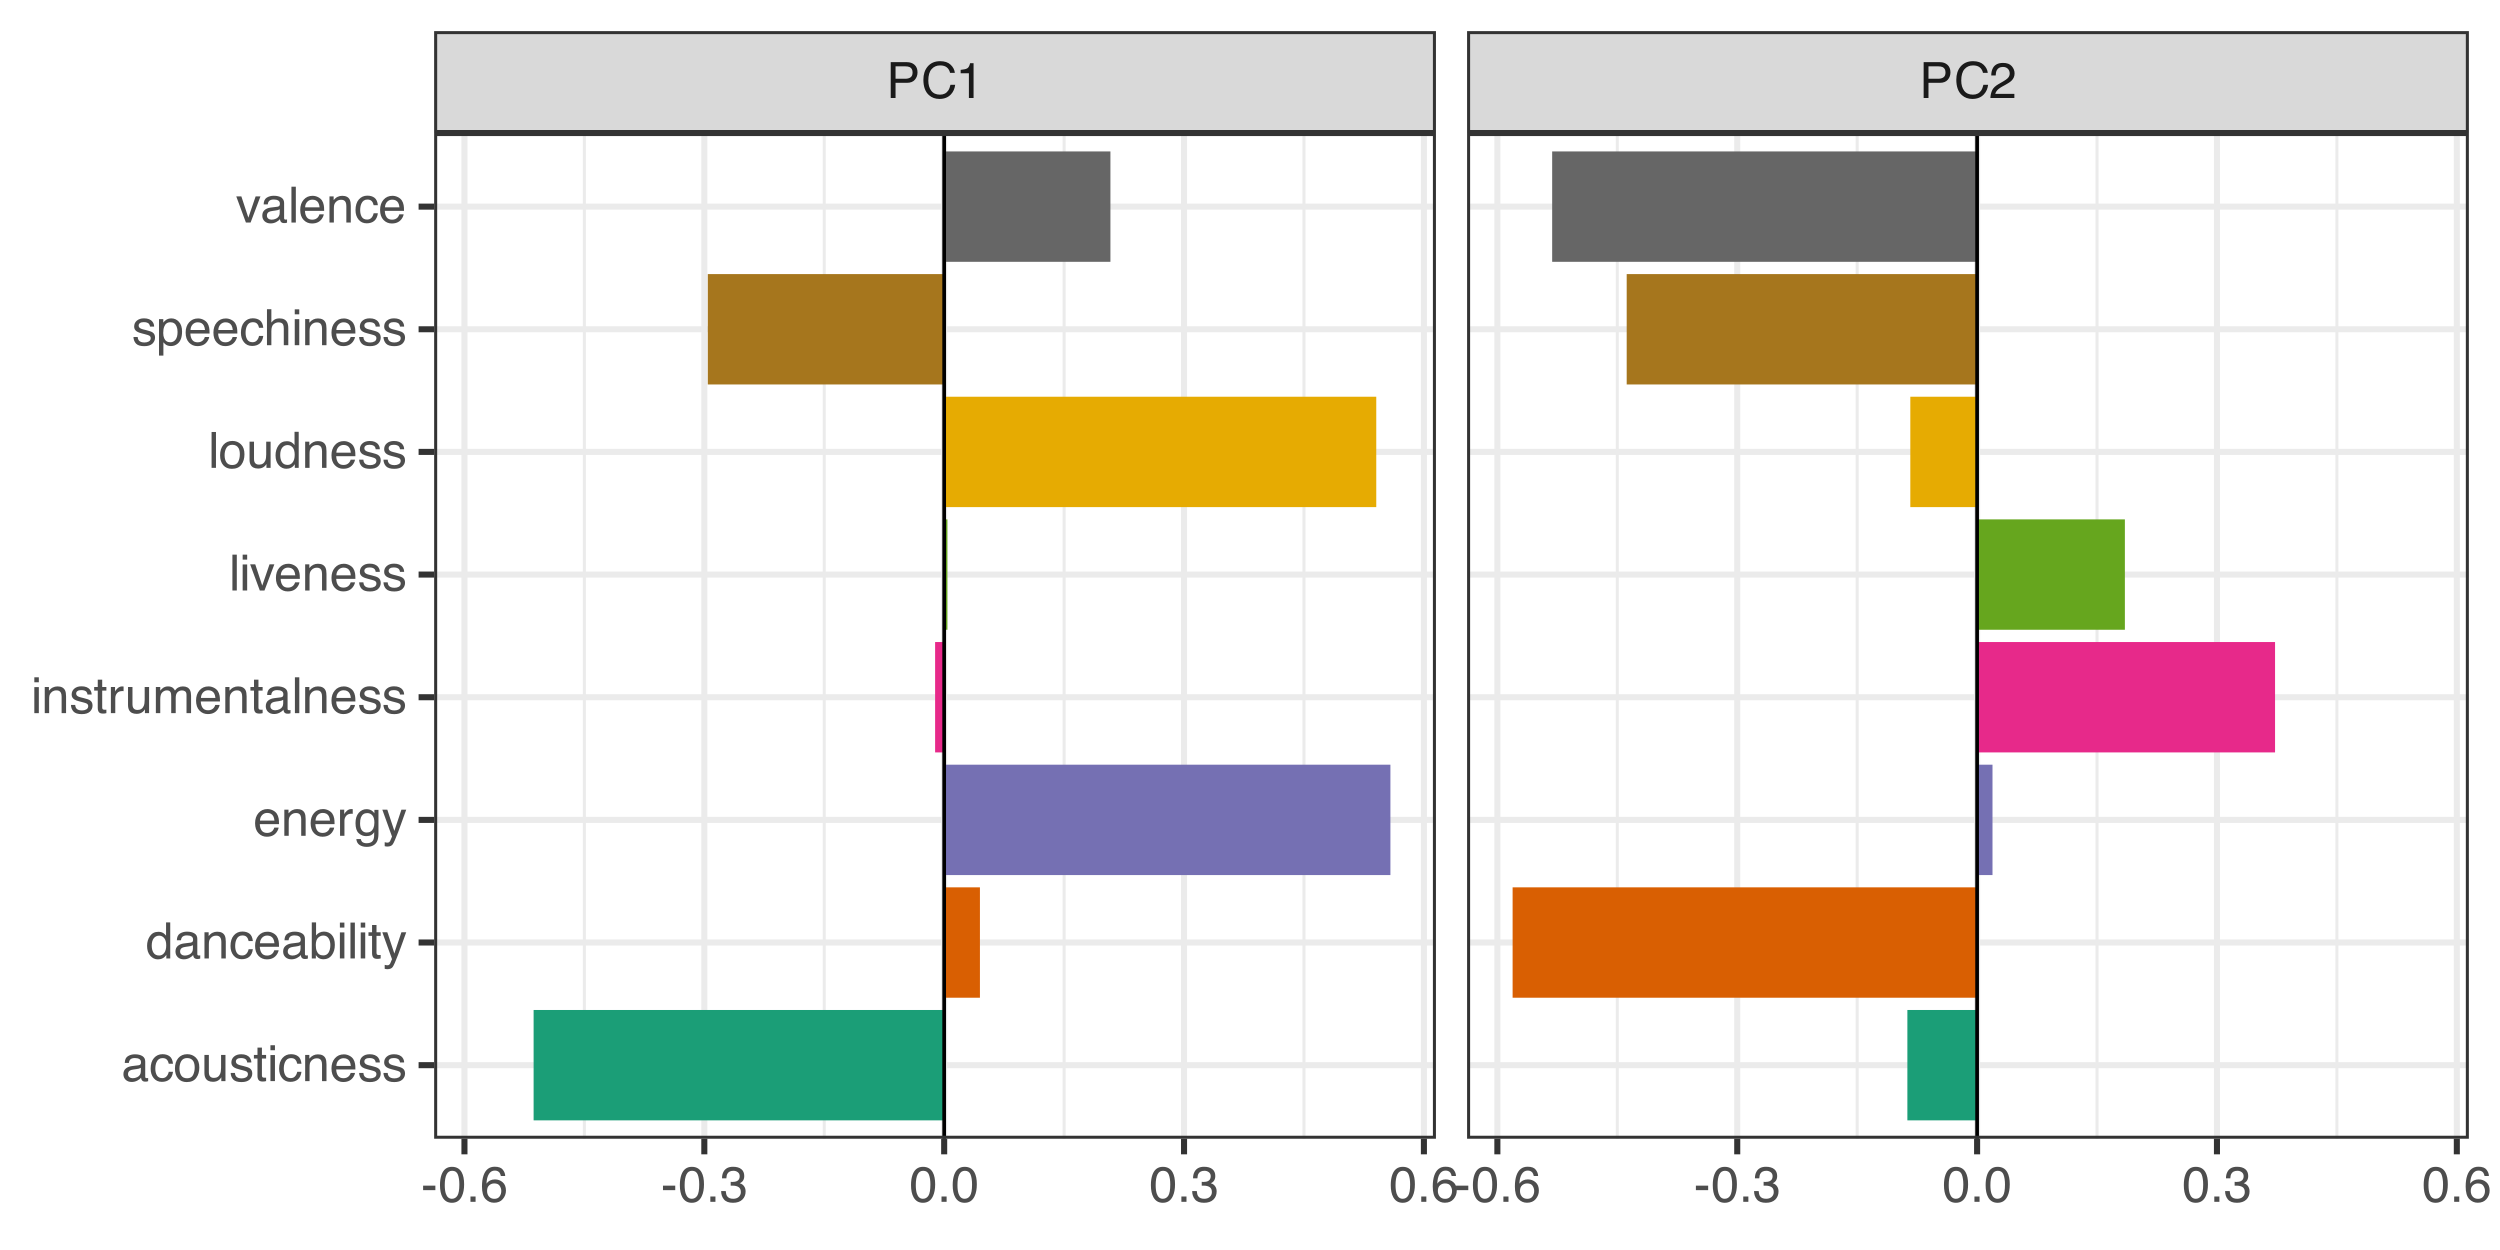<?xml version="1.0" encoding="UTF-8"?>
<svg xmlns="http://www.w3.org/2000/svg" xmlns:xlink="http://www.w3.org/1999/xlink" width="720" height="360" viewBox="0 0 720 360">
<defs>
<g>
<g id="glyph-0-0">
<path d="M 0.469 0 L 0.469 -10.328 L 8.672 -10.328 L 8.672 0 Z M 7.375 -1.297 L 7.375 -9.047 L 1.766 -9.047 L 1.766 -1.297 Z M 7.375 -1.297 "/>
</g>
<g id="glyph-0-1">
<path d="M 1.234 -10.328 L 5.875 -10.328 C 6.801 -10.328 7.547 -10.066 8.109 -9.547 C 8.672 -9.035 8.953 -8.312 8.953 -7.375 C 8.953 -6.562 8.695 -5.859 8.188 -5.266 C 7.688 -4.672 6.914 -4.375 5.875 -4.375 L 2.625 -4.375 L 2.625 0 L 1.234 0 Z M 7.531 -7.359 C 7.531 -8.117 7.25 -8.633 6.688 -8.906 C 6.375 -9.051 5.953 -9.125 5.422 -9.125 L 2.625 -9.125 L 2.625 -5.547 L 5.422 -5.547 C 6.047 -5.547 6.551 -5.68 6.938 -5.953 C 7.332 -6.223 7.531 -6.691 7.531 -7.359 Z M 7.531 -7.359 "/>
</g>
<g id="glyph-0-2">
<path d="M 5.453 -10.609 C 6.766 -10.609 7.781 -10.266 8.5 -9.578 C 9.219 -8.891 9.617 -8.109 9.703 -7.234 L 8.328 -7.234 C 8.18 -7.898 7.875 -8.426 7.406 -8.812 C 6.945 -9.195 6.301 -9.391 5.469 -9.391 C 4.445 -9.391 3.625 -9.031 3 -8.312 C 2.375 -7.602 2.062 -6.508 2.062 -5.031 C 2.062 -3.82 2.344 -2.844 2.906 -2.094 C 3.469 -1.344 4.312 -0.969 5.438 -0.969 C 6.469 -0.969 7.254 -1.363 7.797 -2.156 C 8.078 -2.57 8.289 -3.117 8.438 -3.797 L 9.797 -3.797 C 9.672 -2.711 9.27 -1.801 8.594 -1.062 C 7.77 -0.176 6.66 0.266 5.266 0.266 C 4.066 0.266 3.062 -0.098 2.25 -0.828 C 1.176 -1.785 0.641 -3.27 0.641 -5.281 C 0.641 -6.801 1.039 -8.051 1.844 -9.031 C 2.719 -10.082 3.922 -10.609 5.453 -10.609 Z M 5.172 -10.609 Z M 5.172 -10.609 "/>
</g>
<g id="glyph-0-3">
<path d="M 1.375 -7.125 L 1.375 -8.109 C 2.289 -8.191 2.926 -8.336 3.281 -8.547 C 3.645 -8.754 3.914 -9.25 4.094 -10.031 L 5.094 -10.031 L 5.094 0 L 3.75 0 L 3.75 -7.125 Z M 1.375 -7.125 "/>
</g>
<g id="glyph-0-4">
<path d="M 0.453 0 C 0.492 -0.863 0.672 -1.617 0.984 -2.266 C 1.297 -2.91 1.906 -3.492 2.812 -4.016 L 4.172 -4.797 C 4.773 -5.148 5.195 -5.453 5.438 -5.703 C 5.82 -6.086 6.016 -6.531 6.016 -7.031 C 6.016 -7.613 5.836 -8.078 5.484 -8.422 C 5.129 -8.773 4.66 -8.953 4.078 -8.953 C 3.211 -8.953 2.613 -8.625 2.281 -7.969 C 2.102 -7.613 2.004 -7.125 1.984 -6.5 L 0.703 -6.5 C 0.711 -7.375 0.875 -8.086 1.188 -8.641 C 1.727 -9.617 2.695 -10.109 4.094 -10.109 C 5.238 -10.109 6.078 -9.797 6.609 -9.172 C 7.148 -8.547 7.422 -7.852 7.422 -7.094 C 7.422 -6.281 7.133 -5.586 6.562 -5.016 C 6.238 -4.68 5.648 -4.281 4.797 -3.812 L 3.828 -3.281 C 3.367 -3.02 3.008 -2.773 2.75 -2.547 C 2.281 -2.141 1.984 -1.691 1.859 -1.203 L 7.359 -1.203 L 7.359 0 Z M 0.453 0 "/>
</g>
<g id="glyph-0-5">
<path d="M 0.594 -4.656 L 4.125 -4.656 L 4.125 -3.359 L 0.594 -3.359 Z M 0.594 -4.656 "/>
</g>
<g id="glyph-0-6">
<path d="M 3.891 -10.078 C 5.203 -10.078 6.145 -9.539 6.719 -8.469 C 7.176 -7.633 7.406 -6.492 7.406 -5.047 C 7.406 -3.68 7.195 -2.551 6.781 -1.656 C 6.195 -0.363 5.234 0.281 3.891 0.281 C 2.68 0.281 1.781 -0.242 1.188 -1.297 C 0.695 -2.172 0.453 -3.348 0.453 -4.828 C 0.453 -5.973 0.598 -6.957 0.891 -7.781 C 1.441 -9.312 2.441 -10.078 3.891 -10.078 Z M 3.891 -0.875 C 4.547 -0.875 5.066 -1.164 5.453 -1.75 C 5.836 -2.332 6.031 -3.414 6.031 -5 C 6.031 -6.145 5.891 -7.086 5.609 -7.828 C 5.328 -8.566 4.781 -8.938 3.969 -8.938 C 3.227 -8.938 2.688 -8.582 2.344 -7.875 C 2 -7.176 1.828 -6.145 1.828 -4.781 C 1.828 -3.758 1.938 -2.938 2.156 -2.312 C 2.488 -1.352 3.066 -0.875 3.891 -0.875 Z M 3.891 -0.875 "/>
</g>
<g id="glyph-0-7">
<path d="M 1.234 -1.531 L 2.703 -1.531 L 2.703 0 L 1.234 0 Z M 1.234 -1.531 "/>
</g>
<g id="glyph-0-8">
<path d="M 4.219 -10.109 C 5.344 -10.109 6.125 -9.816 6.562 -9.234 C 7.008 -8.648 7.234 -8.051 7.234 -7.438 L 5.984 -7.438 C 5.898 -7.832 5.781 -8.145 5.625 -8.375 C 5.312 -8.789 4.848 -9 4.234 -9 C 3.523 -9 2.961 -8.672 2.547 -8.016 C 2.129 -7.367 1.895 -6.438 1.844 -5.219 C 2.133 -5.645 2.504 -5.961 2.953 -6.172 C 3.348 -6.359 3.797 -6.453 4.297 -6.453 C 5.141 -6.453 5.875 -6.18 6.5 -5.641 C 7.133 -5.098 7.453 -4.297 7.453 -3.234 C 7.453 -2.316 7.148 -1.504 6.547 -0.797 C 5.953 -0.086 5.109 0.266 4.016 0.266 C 3.066 0.266 2.25 -0.094 1.562 -0.812 C 0.883 -1.531 0.547 -2.734 0.547 -4.422 C 0.547 -5.672 0.695 -6.734 1 -7.609 C 1.582 -9.273 2.656 -10.109 4.219 -10.109 Z M 4.125 -0.859 C 4.789 -0.859 5.285 -1.082 5.609 -1.531 C 5.941 -1.977 6.109 -2.508 6.109 -3.125 C 6.109 -3.633 5.957 -4.125 5.656 -4.594 C 5.363 -5.062 4.832 -5.297 4.062 -5.297 C 3.52 -5.297 3.039 -5.113 2.625 -4.75 C 2.219 -4.395 2.016 -3.852 2.016 -3.125 C 2.016 -2.488 2.195 -1.953 2.562 -1.516 C 2.938 -1.078 3.457 -0.859 4.125 -0.859 Z M 4.125 -0.859 "/>
</g>
<g id="glyph-0-9">
<path d="M 3.75 0.281 C 2.551 0.281 1.68 -0.047 1.141 -0.703 C 0.609 -1.359 0.344 -2.156 0.344 -3.094 L 1.672 -3.094 C 1.723 -2.445 1.844 -1.973 2.031 -1.672 C 2.363 -1.141 2.957 -0.875 3.812 -0.875 C 4.477 -0.875 5.008 -1.051 5.406 -1.406 C 5.812 -1.77 6.016 -2.234 6.016 -2.797 C 6.016 -3.484 5.801 -3.961 5.375 -4.234 C 4.957 -4.516 4.367 -4.656 3.609 -4.656 C 3.523 -4.656 3.441 -4.656 3.359 -4.656 C 3.273 -4.656 3.188 -4.656 3.094 -4.656 L 3.094 -5.766 C 3.227 -5.754 3.336 -5.742 3.422 -5.734 C 3.516 -5.734 3.613 -5.734 3.719 -5.734 C 4.188 -5.734 4.57 -5.805 4.875 -5.953 C 5.414 -6.223 5.688 -6.691 5.688 -7.359 C 5.688 -7.867 5.504 -8.258 5.141 -8.531 C 4.785 -8.801 4.375 -8.938 3.906 -8.938 C 3.062 -8.938 2.477 -8.656 2.156 -8.094 C 1.977 -7.781 1.875 -7.336 1.844 -6.766 L 0.594 -6.766 C 0.594 -7.516 0.742 -8.156 1.047 -8.688 C 1.566 -9.625 2.473 -10.094 3.766 -10.094 C 4.797 -10.094 5.594 -9.863 6.156 -9.406 C 6.719 -8.945 7 -8.285 7 -7.422 C 7 -6.797 6.832 -6.289 6.5 -5.906 C 6.289 -5.664 6.023 -5.477 5.703 -5.344 C 6.234 -5.195 6.645 -4.914 6.938 -4.5 C 7.238 -4.094 7.391 -3.586 7.391 -2.984 C 7.391 -2.023 7.07 -1.238 6.438 -0.625 C 5.801 -0.02 4.906 0.281 3.75 0.281 Z M 3.75 0.281 "/>
</g>
<g id="glyph-0-10">
<path d="M 1.906 -2 C 1.906 -1.633 2.035 -1.348 2.297 -1.141 C 2.566 -0.93 2.883 -0.828 3.25 -0.828 C 3.695 -0.828 4.129 -0.926 4.547 -1.125 C 5.242 -1.469 5.594 -2.031 5.594 -2.812 L 5.594 -3.828 C 5.438 -3.734 5.238 -3.648 5 -3.578 C 4.758 -3.516 4.52 -3.473 4.281 -3.453 L 3.516 -3.344 C 3.055 -3.281 2.711 -3.188 2.484 -3.062 C 2.098 -2.844 1.906 -2.488 1.906 -2 Z M 4.969 -4.562 C 5.258 -4.602 5.453 -4.727 5.547 -4.938 C 5.609 -5.039 5.641 -5.203 5.641 -5.422 C 5.641 -5.848 5.484 -6.156 5.172 -6.344 C 4.867 -6.539 4.43 -6.641 3.859 -6.641 C 3.191 -6.641 2.723 -6.461 2.453 -6.109 C 2.297 -5.91 2.191 -5.617 2.141 -5.234 L 0.969 -5.234 C 0.988 -6.16 1.285 -6.805 1.859 -7.172 C 2.441 -7.535 3.117 -7.719 3.891 -7.719 C 4.773 -7.719 5.492 -7.547 6.047 -7.203 C 6.586 -6.867 6.859 -6.348 6.859 -5.641 L 6.859 -1.297 C 6.859 -1.16 6.883 -1.051 6.938 -0.969 C 7 -0.895 7.113 -0.859 7.281 -0.859 C 7.344 -0.859 7.406 -0.859 7.469 -0.859 C 7.539 -0.867 7.617 -0.883 7.703 -0.906 L 7.703 0.031 C 7.504 0.094 7.352 0.129 7.25 0.141 C 7.145 0.148 7.004 0.156 6.828 0.156 C 6.391 0.156 6.07 0.004 5.875 -0.297 C 5.77 -0.461 5.695 -0.695 5.656 -1 C 5.406 -0.664 5.035 -0.375 4.547 -0.125 C 4.066 0.125 3.535 0.25 2.953 0.25 C 2.254 0.25 1.68 0.039 1.234 -0.375 C 0.797 -0.801 0.578 -1.336 0.578 -1.984 C 0.578 -2.68 0.797 -3.219 1.234 -3.594 C 1.672 -3.977 2.242 -4.219 2.953 -4.312 Z M 3.922 -7.719 Z M 3.922 -7.719 "/>
</g>
<g id="glyph-0-11">
<path d="M 3.828 -7.75 C 4.68 -7.75 5.375 -7.539 5.906 -7.125 C 6.438 -6.719 6.754 -6.008 6.859 -5 L 5.641 -5 C 5.555 -5.469 5.379 -5.852 5.109 -6.156 C 4.848 -6.469 4.422 -6.625 3.828 -6.625 C 3.023 -6.625 2.453 -6.227 2.109 -5.438 C 1.879 -4.926 1.766 -4.297 1.766 -3.547 C 1.766 -2.785 1.922 -2.145 2.234 -1.625 C 2.555 -1.113 3.062 -0.859 3.75 -0.859 C 4.27 -0.859 4.68 -1.02 4.984 -1.344 C 5.297 -1.664 5.516 -2.109 5.641 -2.672 L 6.859 -2.672 C 6.723 -1.672 6.375 -0.938 5.812 -0.469 C 5.25 -0.008 4.531 0.219 3.656 0.219 C 2.664 0.219 1.879 -0.141 1.297 -0.859 C 0.711 -1.578 0.422 -2.477 0.422 -3.562 C 0.422 -4.883 0.738 -5.91 1.375 -6.641 C 2.02 -7.379 2.836 -7.75 3.828 -7.75 Z M 3.641 -7.719 Z M 3.641 -7.719 "/>
</g>
<g id="glyph-0-12">
<path d="M 3.922 -0.812 C 4.754 -0.812 5.328 -1.129 5.641 -1.766 C 5.953 -2.398 6.109 -3.109 6.109 -3.891 C 6.109 -4.586 6 -5.16 5.781 -5.609 C 5.414 -6.297 4.801 -6.641 3.938 -6.641 C 3.156 -6.641 2.586 -6.344 2.234 -5.75 C 1.891 -5.164 1.719 -4.457 1.719 -3.625 C 1.719 -2.82 1.891 -2.148 2.234 -1.609 C 2.586 -1.078 3.148 -0.812 3.922 -0.812 Z M 3.969 -7.75 C 4.938 -7.75 5.754 -7.426 6.422 -6.781 C 7.098 -6.133 7.438 -5.18 7.438 -3.922 C 7.438 -2.711 7.141 -1.707 6.547 -0.906 C 5.953 -0.113 5.035 0.281 3.797 0.281 C 2.766 0.281 1.941 -0.066 1.328 -0.766 C 0.723 -1.473 0.422 -2.422 0.422 -3.609 C 0.422 -4.867 0.738 -5.875 1.375 -6.625 C 2.02 -7.375 2.883 -7.75 3.969 -7.75 Z M 3.922 -7.719 Z M 3.922 -7.719 "/>
</g>
<g id="glyph-0-13">
<path d="M 2.188 -7.531 L 2.188 -2.531 C 2.188 -2.145 2.25 -1.832 2.375 -1.594 C 2.602 -1.145 3.023 -0.922 3.641 -0.922 C 4.516 -0.922 5.113 -1.312 5.438 -2.094 C 5.613 -2.52 5.703 -3.098 5.703 -3.828 L 5.703 -7.531 L 6.969 -7.531 L 6.969 0 L 5.766 0 L 5.781 -1.109 C 5.613 -0.828 5.41 -0.586 5.172 -0.391 C 4.691 0.004 4.102 0.203 3.406 0.203 C 2.332 0.203 1.602 -0.156 1.219 -0.875 C 1.008 -1.258 0.906 -1.77 0.906 -2.406 L 0.906 -7.531 Z M 3.938 -7.719 Z M 3.938 -7.719 "/>
</g>
<g id="glyph-0-14">
<path d="M 1.688 -2.359 C 1.719 -1.941 1.82 -1.617 2 -1.391 C 2.312 -0.984 2.863 -0.781 3.656 -0.781 C 4.125 -0.781 4.535 -0.879 4.891 -1.078 C 5.254 -1.285 5.438 -1.602 5.438 -2.031 C 5.438 -2.352 5.289 -2.598 5 -2.766 C 4.82 -2.867 4.461 -2.988 3.922 -3.125 L 2.906 -3.391 C 2.27 -3.547 1.797 -3.723 1.484 -3.922 C 0.941 -4.266 0.672 -4.738 0.672 -5.344 C 0.672 -6.051 0.926 -6.625 1.438 -7.062 C 1.957 -7.508 2.648 -7.734 3.516 -7.734 C 4.648 -7.734 5.469 -7.398 5.969 -6.734 C 6.281 -6.305 6.43 -5.848 6.422 -5.359 L 5.234 -5.359 C 5.211 -5.648 5.113 -5.91 4.938 -6.141 C 4.645 -6.473 4.141 -6.641 3.422 -6.641 C 2.941 -6.641 2.578 -6.547 2.328 -6.359 C 2.086 -6.18 1.969 -5.945 1.969 -5.656 C 1.969 -5.32 2.129 -5.055 2.453 -4.859 C 2.641 -4.742 2.914 -4.641 3.281 -4.547 L 4.109 -4.344 C 5.023 -4.125 5.633 -3.91 5.938 -3.703 C 6.438 -3.379 6.688 -2.875 6.688 -2.188 C 6.688 -1.508 6.43 -0.926 5.922 -0.438 C 5.41 0.039 4.633 0.281 3.594 0.281 C 2.469 0.281 1.672 0.031 1.203 -0.469 C 0.742 -0.977 0.5 -1.609 0.469 -2.359 Z M 3.547 -7.719 Z M 3.547 -7.719 "/>
</g>
<g id="glyph-0-15">
<path d="M 1.188 -9.641 L 2.469 -9.641 L 2.469 -7.531 L 3.672 -7.531 L 3.672 -6.5 L 2.469 -6.5 L 2.469 -1.578 C 2.469 -1.316 2.555 -1.145 2.734 -1.062 C 2.828 -1.008 2.988 -0.984 3.219 -0.984 C 3.281 -0.984 3.348 -0.984 3.422 -0.984 C 3.492 -0.984 3.578 -0.988 3.672 -1 L 3.672 0 C 3.523 0.039 3.367 0.07 3.203 0.094 C 3.047 0.113 2.879 0.125 2.703 0.125 C 2.109 0.125 1.707 -0.023 1.5 -0.328 C 1.289 -0.629 1.188 -1.023 1.188 -1.516 L 1.188 -6.5 L 0.156 -6.5 L 0.156 -7.531 L 1.188 -7.531 Z M 1.188 -9.641 "/>
</g>
<g id="glyph-0-16">
<path d="M 0.922 -7.5 L 2.219 -7.5 L 2.219 0 L 0.922 0 Z M 0.922 -10.328 L 2.219 -10.328 L 2.219 -8.891 L 0.922 -8.891 Z M 0.922 -10.328 "/>
</g>
<g id="glyph-0-17">
<path d="M 0.922 -7.531 L 2.125 -7.531 L 2.125 -6.469 C 2.488 -6.906 2.867 -7.219 3.266 -7.406 C 3.66 -7.602 4.102 -7.703 4.594 -7.703 C 5.664 -7.703 6.391 -7.328 6.766 -6.578 C 6.961 -6.172 7.062 -5.586 7.062 -4.828 L 7.062 0 L 5.781 0 L 5.781 -4.75 C 5.781 -5.207 5.711 -5.578 5.578 -5.859 C 5.348 -6.328 4.941 -6.562 4.359 -6.562 C 4.055 -6.562 3.805 -6.531 3.609 -6.469 C 3.266 -6.363 2.961 -6.16 2.703 -5.859 C 2.492 -5.609 2.352 -5.348 2.281 -5.078 C 2.219 -4.816 2.188 -4.441 2.188 -3.953 L 2.188 0 L 0.922 0 Z M 3.906 -7.719 Z M 3.906 -7.719 "/>
</g>
<g id="glyph-0-18">
<path d="M 4.062 -7.703 C 4.602 -7.703 5.125 -7.578 5.625 -7.328 C 6.125 -7.078 6.504 -6.754 6.766 -6.359 C 7.016 -5.973 7.188 -5.523 7.281 -5.016 C 7.352 -4.672 7.391 -4.117 7.391 -3.359 L 1.859 -3.359 C 1.891 -2.598 2.07 -1.984 2.406 -1.516 C 2.738 -1.055 3.258 -0.828 3.969 -0.828 C 4.633 -0.828 5.164 -1.047 5.562 -1.484 C 5.781 -1.734 5.938 -2.023 6.031 -2.359 L 7.281 -2.359 C 7.25 -2.086 7.141 -1.781 6.953 -1.438 C 6.766 -1.094 6.555 -0.816 6.328 -0.609 C 5.941 -0.234 5.469 0.02 4.906 0.156 C 4.602 0.227 4.258 0.266 3.875 0.266 C 2.938 0.266 2.141 -0.07 1.484 -0.75 C 0.828 -1.438 0.5 -2.395 0.5 -3.625 C 0.5 -4.832 0.828 -5.812 1.484 -6.562 C 2.141 -7.32 3 -7.703 4.062 -7.703 Z M 6.078 -4.375 C 6.023 -4.914 5.906 -5.352 5.719 -5.688 C 5.375 -6.289 4.797 -6.594 3.984 -6.594 C 3.398 -6.594 2.91 -6.383 2.516 -5.969 C 2.129 -5.551 1.926 -5.02 1.906 -4.375 Z M 3.953 -7.719 Z M 3.953 -7.719 "/>
</g>
<g id="glyph-0-19">
<path d="M 1.734 -3.672 C 1.734 -2.867 1.898 -2.195 2.234 -1.656 C 2.578 -1.113 3.129 -0.844 3.891 -0.844 C 4.473 -0.844 4.953 -1.094 5.328 -1.594 C 5.711 -2.094 5.906 -2.816 5.906 -3.766 C 5.906 -4.711 5.707 -5.414 5.312 -5.875 C 4.926 -6.332 4.445 -6.562 3.875 -6.562 C 3.238 -6.562 2.723 -6.316 2.328 -5.828 C 1.93 -5.336 1.734 -4.617 1.734 -3.672 Z M 3.641 -7.672 C 4.211 -7.672 4.691 -7.547 5.078 -7.297 C 5.305 -7.16 5.566 -6.914 5.859 -6.562 L 5.859 -10.375 L 7.062 -10.375 L 7.062 0 L 5.938 0 L 5.938 -1.047 C 5.633 -0.586 5.281 -0.254 4.875 -0.047 C 4.477 0.16 4.02 0.266 3.5 0.266 C 2.656 0.266 1.926 -0.082 1.312 -0.781 C 0.695 -1.488 0.391 -2.43 0.391 -3.609 C 0.391 -4.703 0.672 -5.648 1.234 -6.453 C 1.797 -7.266 2.598 -7.672 3.641 -7.672 Z M 3.641 -7.672 "/>
</g>
<g id="glyph-0-20">
<path d="M 0.828 -10.375 L 2.062 -10.375 L 2.062 -6.625 C 2.332 -6.977 2.66 -7.25 3.047 -7.438 C 3.43 -7.633 3.852 -7.734 4.312 -7.734 C 5.25 -7.734 6.008 -7.41 6.594 -6.766 C 7.176 -6.117 7.469 -5.164 7.469 -3.906 C 7.469 -2.719 7.176 -1.727 6.594 -0.938 C 6.02 -0.156 5.223 0.234 4.203 0.234 C 3.629 0.234 3.145 0.098 2.75 -0.172 C 2.52 -0.336 2.27 -0.602 2 -0.969 L 2 0 L 0.828 0 Z M 4.125 -0.875 C 4.812 -0.875 5.32 -1.145 5.656 -1.688 C 6 -2.238 6.172 -2.957 6.172 -3.844 C 6.172 -4.633 6 -5.289 5.656 -5.812 C 5.32 -6.332 4.82 -6.594 4.156 -6.594 C 3.582 -6.594 3.078 -6.379 2.641 -5.953 C 2.203 -5.523 1.984 -4.82 1.984 -3.844 C 1.984 -3.133 2.078 -2.562 2.266 -2.125 C 2.586 -1.289 3.207 -0.875 4.125 -0.875 Z M 4.125 -0.875 "/>
</g>
<g id="glyph-0-21">
<path d="M 0.969 -10.328 L 2.234 -10.328 L 2.234 0 L 0.969 0 Z M 0.969 -10.328 "/>
</g>
<g id="glyph-0-22">
<path d="M 5.641 -7.531 L 7.031 -7.531 C 6.852 -7.051 6.457 -5.953 5.844 -4.234 C 5.383 -2.93 5 -1.875 4.688 -1.062 C 3.957 0.863 3.441 2.035 3.141 2.453 C 2.836 2.879 2.32 3.094 1.594 3.094 C 1.414 3.094 1.281 3.082 1.188 3.062 C 1.094 3.051 0.973 3.023 0.828 2.984 L 0.828 1.844 C 1.047 1.895 1.203 1.926 1.297 1.938 C 1.398 1.957 1.488 1.969 1.562 1.969 C 1.801 1.969 1.973 1.926 2.078 1.844 C 2.191 1.77 2.285 1.676 2.359 1.562 C 2.391 1.531 2.473 1.336 2.609 0.984 C 2.754 0.641 2.863 0.383 2.938 0.219 L 0.141 -7.531 L 1.578 -7.531 L 3.609 -1.406 Z M 3.594 -7.719 Z M 3.594 -7.719 "/>
</g>
<g id="glyph-0-23">
<path d="M 0.969 -7.531 L 2.172 -7.531 L 2.172 -6.234 C 2.266 -6.484 2.504 -6.789 2.891 -7.156 C 3.273 -7.52 3.719 -7.703 4.219 -7.703 C 4.238 -7.703 4.273 -7.695 4.328 -7.688 C 4.391 -7.688 4.488 -7.68 4.625 -7.672 L 4.625 -6.328 C 4.551 -6.348 4.484 -6.359 4.422 -6.359 C 4.359 -6.359 4.289 -6.359 4.219 -6.359 C 3.57 -6.359 3.078 -6.156 2.734 -5.75 C 2.398 -5.344 2.234 -4.867 2.234 -4.328 L 2.234 0 L 0.969 0 Z M 0.969 -7.531 "/>
</g>
<g id="glyph-0-24">
<path d="M 3.594 -7.672 C 4.176 -7.672 4.691 -7.523 5.141 -7.234 C 5.379 -7.066 5.617 -6.828 5.859 -6.516 L 5.859 -7.469 L 7.031 -7.469 L 7.031 -0.609 C 7.031 0.348 6.891 1.102 6.609 1.656 C 6.086 2.676 5.098 3.188 3.641 3.188 C 2.828 3.188 2.145 3.004 1.594 2.641 C 1.039 2.273 0.727 1.707 0.656 0.938 L 1.953 0.938 C 2.016 1.27 2.133 1.531 2.312 1.719 C 2.602 2 3.055 2.141 3.672 2.141 C 4.641 2.141 5.273 1.797 5.578 1.109 C 5.754 0.703 5.832 -0.016 5.812 -1.047 C 5.562 -0.66 5.258 -0.375 4.906 -0.188 C 4.551 0 4.078 0.094 3.484 0.094 C 2.672 0.094 1.957 -0.191 1.344 -0.766 C 0.727 -1.348 0.422 -2.312 0.422 -3.656 C 0.422 -4.914 0.727 -5.898 1.344 -6.609 C 1.969 -7.316 2.719 -7.672 3.594 -7.672 Z M 5.859 -3.797 C 5.859 -4.734 5.664 -5.426 5.281 -5.875 C 4.906 -6.32 4.414 -6.547 3.812 -6.547 C 2.926 -6.547 2.316 -6.129 1.984 -5.297 C 1.816 -4.848 1.734 -4.266 1.734 -3.547 C 1.734 -2.691 1.906 -2.039 2.25 -1.594 C 2.594 -1.156 3.055 -0.938 3.641 -0.938 C 4.547 -0.938 5.188 -1.348 5.562 -2.172 C 5.758 -2.641 5.859 -3.18 5.859 -3.797 Z M 3.734 -7.719 Z M 3.734 -7.719 "/>
</g>
<g id="glyph-0-25">
<path d="M 0.922 -7.531 L 2.188 -7.531 L 2.188 -6.469 C 2.477 -6.832 2.75 -7.102 3 -7.281 C 3.414 -7.562 3.891 -7.703 4.422 -7.703 C 5.016 -7.703 5.492 -7.555 5.859 -7.266 C 6.066 -7.086 6.254 -6.836 6.422 -6.516 C 6.703 -6.922 7.031 -7.219 7.406 -7.406 C 7.789 -7.602 8.223 -7.703 8.703 -7.703 C 9.711 -7.703 10.398 -7.336 10.766 -6.609 C 10.961 -6.211 11.062 -5.68 11.062 -5.016 L 11.062 0 L 9.75 0 L 9.75 -5.234 C 9.75 -5.734 9.625 -6.078 9.375 -6.266 C 9.125 -6.453 8.816 -6.547 8.453 -6.547 C 7.953 -6.547 7.523 -6.379 7.172 -6.047 C 6.816 -5.711 6.641 -5.156 6.641 -4.375 L 6.641 0 L 5.344 0 L 5.344 -4.922 C 5.344 -5.43 5.281 -5.801 5.156 -6.031 C 4.969 -6.383 4.613 -6.562 4.094 -6.562 C 3.613 -6.562 3.176 -6.375 2.781 -6 C 2.383 -5.633 2.188 -4.969 2.188 -4 L 2.188 0 L 0.922 0 Z M 0.922 -7.531 "/>
</g>
<g id="glyph-0-26">
<path d="M 1.547 -7.531 L 3.562 -1.406 L 5.656 -7.531 L 7.047 -7.531 L 4.203 0 L 2.859 0 L 0.078 -7.531 Z M 1.547 -7.531 "/>
</g>
<g id="glyph-0-27">
<path d="M 4.109 -0.844 C 4.703 -0.844 5.191 -1.086 5.578 -1.578 C 5.973 -2.078 6.172 -2.82 6.172 -3.812 C 6.172 -4.414 6.082 -4.93 5.906 -5.359 C 5.582 -6.191 4.984 -6.609 4.109 -6.609 C 3.234 -6.609 2.633 -6.172 2.312 -5.297 C 2.133 -4.828 2.047 -4.227 2.047 -3.5 C 2.047 -2.914 2.133 -2.422 2.312 -2.016 C 2.633 -1.234 3.234 -0.844 4.109 -0.844 Z M 0.828 -7.5 L 2.062 -7.5 L 2.062 -6.5 C 2.312 -6.844 2.586 -7.109 2.891 -7.297 C 3.316 -7.578 3.816 -7.719 4.391 -7.719 C 5.242 -7.719 5.969 -7.391 6.562 -6.734 C 7.164 -6.078 7.469 -5.145 7.469 -3.938 C 7.469 -2.289 7.035 -1.117 6.172 -0.422 C 5.629 0.023 5 0.25 4.281 0.25 C 3.707 0.25 3.227 0.125 2.844 -0.125 C 2.625 -0.258 2.375 -0.5 2.094 -0.844 L 2.094 3 L 0.828 3 Z M 0.828 -7.5 "/>
</g>
<g id="glyph-0-28">
<path d="M 0.922 -10.375 L 2.188 -10.375 L 2.188 -6.516 C 2.488 -6.891 2.758 -7.156 3 -7.312 C 3.406 -7.582 3.914 -7.719 4.531 -7.719 C 5.625 -7.719 6.363 -7.332 6.75 -6.562 C 6.957 -6.145 7.062 -5.566 7.062 -4.828 L 7.062 0 L 5.766 0 L 5.766 -4.75 C 5.766 -5.301 5.695 -5.707 5.562 -5.969 C 5.332 -6.375 4.898 -6.578 4.266 -6.578 C 3.734 -6.578 3.254 -6.395 2.828 -6.031 C 2.398 -5.676 2.188 -5 2.188 -4 L 2.188 0 L 0.922 0 Z M 0.922 -10.375 "/>
</g>
</g>
<clipPath id="clip-0">
<path clip-rule="nonzero" d="M 125.035 38.312 L 413.551 38.312 L 413.551 327.965 L 125.035 327.965 Z M 125.035 38.312 "/>
</clipPath>
<clipPath id="clip-1">
<path clip-rule="nonzero" d="M 167 38.312 L 169 38.312 L 169 327.965 L 167 327.965 Z M 167 38.312 "/>
</clipPath>
<clipPath id="clip-2">
<path clip-rule="nonzero" d="M 236 38.312 L 238 38.312 L 238 327.965 L 236 327.965 Z M 236 38.312 "/>
</clipPath>
<clipPath id="clip-3">
<path clip-rule="nonzero" d="M 306 38.312 L 307 38.312 L 307 327.965 L 306 327.965 Z M 306 38.312 "/>
</clipPath>
<clipPath id="clip-4">
<path clip-rule="nonzero" d="M 375 38.312 L 376 38.312 L 376 327.965 L 375 327.965 Z M 375 38.312 "/>
</clipPath>
<clipPath id="clip-5">
<path clip-rule="nonzero" d="M 125.035 305 L 413.551 305 L 413.551 308 L 125.035 308 Z M 125.035 305 "/>
</clipPath>
<clipPath id="clip-6">
<path clip-rule="nonzero" d="M 125.035 270 L 413.551 270 L 413.551 273 L 125.035 273 Z M 125.035 270 "/>
</clipPath>
<clipPath id="clip-7">
<path clip-rule="nonzero" d="M 125.035 235 L 413.551 235 L 413.551 237 L 125.035 237 Z M 125.035 235 "/>
</clipPath>
<clipPath id="clip-8">
<path clip-rule="nonzero" d="M 125.035 199 L 413.551 199 L 413.551 202 L 125.035 202 Z M 125.035 199 "/>
</clipPath>
<clipPath id="clip-9">
<path clip-rule="nonzero" d="M 125.035 164 L 413.551 164 L 413.551 167 L 125.035 167 Z M 125.035 164 "/>
</clipPath>
<clipPath id="clip-10">
<path clip-rule="nonzero" d="M 125.035 129 L 413.551 129 L 413.551 132 L 125.035 132 Z M 125.035 129 "/>
</clipPath>
<clipPath id="clip-11">
<path clip-rule="nonzero" d="M 125.035 93 L 413.551 93 L 413.551 96 L 125.035 96 Z M 125.035 93 "/>
</clipPath>
<clipPath id="clip-12">
<path clip-rule="nonzero" d="M 125.035 58 L 413.551 58 L 413.551 61 L 125.035 61 Z M 125.035 58 "/>
</clipPath>
<clipPath id="clip-13">
<path clip-rule="nonzero" d="M 132 38.312 L 135 38.312 L 135 327.965 L 132 327.965 Z M 132 38.312 "/>
</clipPath>
<clipPath id="clip-14">
<path clip-rule="nonzero" d="M 201 38.312 L 204 38.312 L 204 327.965 L 201 327.965 Z M 201 38.312 "/>
</clipPath>
<clipPath id="clip-15">
<path clip-rule="nonzero" d="M 271 38.312 L 273 38.312 L 273 327.965 L 271 327.965 Z M 271 38.312 "/>
</clipPath>
<clipPath id="clip-16">
<path clip-rule="nonzero" d="M 340 38.312 L 342 38.312 L 342 327.965 L 340 327.965 Z M 340 38.312 "/>
</clipPath>
<clipPath id="clip-17">
<path clip-rule="nonzero" d="M 409 38.312 L 411 38.312 L 411 327.965 L 409 327.965 Z M 409 38.312 "/>
</clipPath>
<clipPath id="clip-18">
<path clip-rule="nonzero" d="M 271 38.312 L 273 38.312 L 273 327.965 L 271 327.965 Z M 271 38.312 "/>
</clipPath>
<clipPath id="clip-19">
<path clip-rule="nonzero" d="M 125.035 38.312 L 413.551 38.312 L 413.551 327.965 L 125.035 327.965 Z M 125.035 38.312 "/>
</clipPath>
<clipPath id="clip-20">
<path clip-rule="nonzero" d="M 422.52 38.312 L 711.035 38.312 L 711.035 327.965 L 422.52 327.965 Z M 422.52 38.312 "/>
</clipPath>
<clipPath id="clip-21">
<path clip-rule="nonzero" d="M 465 38.312 L 467 38.312 L 467 327.965 L 465 327.965 Z M 465 38.312 "/>
</clipPath>
<clipPath id="clip-22">
<path clip-rule="nonzero" d="M 534 38.312 L 536 38.312 L 536 327.965 L 534 327.965 Z M 534 38.312 "/>
</clipPath>
<clipPath id="clip-23">
<path clip-rule="nonzero" d="M 603 38.312 L 605 38.312 L 605 327.965 L 603 327.965 Z M 603 38.312 "/>
</clipPath>
<clipPath id="clip-24">
<path clip-rule="nonzero" d="M 672 38.312 L 674 38.312 L 674 327.965 L 672 327.965 Z M 672 38.312 "/>
</clipPath>
<clipPath id="clip-25">
<path clip-rule="nonzero" d="M 422.52 305 L 711.035 305 L 711.035 308 L 422.52 308 Z M 422.52 305 "/>
</clipPath>
<clipPath id="clip-26">
<path clip-rule="nonzero" d="M 422.52 270 L 711.035 270 L 711.035 273 L 422.52 273 Z M 422.52 270 "/>
</clipPath>
<clipPath id="clip-27">
<path clip-rule="nonzero" d="M 422.52 235 L 711.035 235 L 711.035 237 L 422.52 237 Z M 422.52 235 "/>
</clipPath>
<clipPath id="clip-28">
<path clip-rule="nonzero" d="M 422.52 199 L 711.035 199 L 711.035 202 L 422.52 202 Z M 422.52 199 "/>
</clipPath>
<clipPath id="clip-29">
<path clip-rule="nonzero" d="M 422.52 164 L 711.035 164 L 711.035 167 L 422.52 167 Z M 422.52 164 "/>
</clipPath>
<clipPath id="clip-30">
<path clip-rule="nonzero" d="M 422.52 129 L 711.035 129 L 711.035 132 L 422.52 132 Z M 422.52 129 "/>
</clipPath>
<clipPath id="clip-31">
<path clip-rule="nonzero" d="M 422.52 93 L 711.035 93 L 711.035 96 L 422.52 96 Z M 422.52 93 "/>
</clipPath>
<clipPath id="clip-32">
<path clip-rule="nonzero" d="M 422.52 58 L 711.035 58 L 711.035 61 L 422.52 61 Z M 422.52 58 "/>
</clipPath>
<clipPath id="clip-33">
<path clip-rule="nonzero" d="M 430 38.312 L 433 38.312 L 433 327.965 L 430 327.965 Z M 430 38.312 "/>
</clipPath>
<clipPath id="clip-34">
<path clip-rule="nonzero" d="M 499 38.312 L 502 38.312 L 502 327.965 L 499 327.965 Z M 499 38.312 "/>
</clipPath>
<clipPath id="clip-35">
<path clip-rule="nonzero" d="M 568 38.312 L 571 38.312 L 571 327.965 L 568 327.965 Z M 568 38.312 "/>
</clipPath>
<clipPath id="clip-36">
<path clip-rule="nonzero" d="M 637 38.312 L 640 38.312 L 640 327.965 L 637 327.965 Z M 637 38.312 "/>
</clipPath>
<clipPath id="clip-37">
<path clip-rule="nonzero" d="M 706 38.312 L 709 38.312 L 709 327.965 L 706 327.965 Z M 706 38.312 "/>
</clipPath>
<clipPath id="clip-38">
<path clip-rule="nonzero" d="M 568 38.312 L 570 38.312 L 570 327.965 L 568 327.965 Z M 568 38.312 "/>
</clipPath>
<clipPath id="clip-39">
<path clip-rule="nonzero" d="M 422.52 38.312 L 711.035 38.312 L 711.035 327.965 L 422.52 327.965 Z M 422.52 38.312 "/>
</clipPath>
<clipPath id="clip-40">
<path clip-rule="nonzero" d="M 125.035 8.965 L 413.551 8.965 L 413.551 38.312 L 125.035 38.312 Z M 125.035 8.965 "/>
</clipPath>
<clipPath id="clip-41">
<path clip-rule="nonzero" d="M 422.52 8.965 L 711.035 8.965 L 711.035 38.312 L 422.52 38.312 Z M 422.52 8.965 "/>
</clipPath>
</defs>
<rect x="-72" y="-36" width="864" height="432" fill="rgb(100%, 100%, 100%)" fill-opacity="1"/>
<rect x="-72" y="-36" width="864" height="432" fill="rgb(100%, 100%, 100%)" fill-opacity="1"/>
<path fill="none" stroke-width="1.746" stroke-linecap="round" stroke-linejoin="round" stroke="rgb(100%, 100%, 100%)" stroke-opacity="1" stroke-miterlimit="10" d="M 0 360 L 720 360 L 720 0 L 0 0 Z M 0 360 "/>
<g clip-path="url(#clip-0)">
<path fill-rule="nonzero" fill="rgb(100%, 100%, 100%)" fill-opacity="1" d="M 125.035 327.965 L 413.551 327.965 L 413.551 38.312 L 125.035 38.312 Z M 125.035 327.965 "/>
</g>
<g clip-path="url(#clip-1)">
<path fill="none" stroke-width="0.873" stroke-linecap="butt" stroke-linejoin="round" stroke="rgb(92.157%, 92.157%, 92.157%)" stroke-opacity="1" stroke-miterlimit="10" d="M 168.301 327.965 L 168.301 38.312 "/>
</g>
<g clip-path="url(#clip-2)">
<path fill="none" stroke-width="0.873" stroke-linecap="butt" stroke-linejoin="round" stroke="rgb(92.157%, 92.157%, 92.157%)" stroke-opacity="1" stroke-miterlimit="10" d="M 237.383 327.965 L 237.383 38.312 "/>
</g>
<g clip-path="url(#clip-3)">
<path fill="none" stroke-width="0.873" stroke-linecap="butt" stroke-linejoin="round" stroke="rgb(92.157%, 92.157%, 92.157%)" stroke-opacity="1" stroke-miterlimit="10" d="M 306.465 327.965 L 306.465 38.312 "/>
</g>
<g clip-path="url(#clip-4)">
<path fill="none" stroke-width="0.873" stroke-linecap="butt" stroke-linejoin="round" stroke="rgb(92.157%, 92.157%, 92.157%)" stroke-opacity="1" stroke-miterlimit="10" d="M 375.543 327.965 L 375.543 38.312 "/>
</g>
<g clip-path="url(#clip-5)">
<path fill="none" stroke-width="1.746" stroke-linecap="butt" stroke-linejoin="round" stroke="rgb(92.157%, 92.157%, 92.157%)" stroke-opacity="1" stroke-miterlimit="10" d="M 125.035 306.77 L 413.551 306.77 "/>
</g>
<g clip-path="url(#clip-6)">
<path fill="none" stroke-width="1.746" stroke-linecap="butt" stroke-linejoin="round" stroke="rgb(92.157%, 92.157%, 92.157%)" stroke-opacity="1" stroke-miterlimit="10" d="M 125.035 271.445 L 413.551 271.445 "/>
</g>
<g clip-path="url(#clip-7)">
<path fill="none" stroke-width="1.746" stroke-linecap="butt" stroke-linejoin="round" stroke="rgb(92.157%, 92.157%, 92.157%)" stroke-opacity="1" stroke-miterlimit="10" d="M 125.035 236.125 L 413.551 236.125 "/>
</g>
<g clip-path="url(#clip-8)">
<path fill="none" stroke-width="1.746" stroke-linecap="butt" stroke-linejoin="round" stroke="rgb(92.157%, 92.157%, 92.157%)" stroke-opacity="1" stroke-miterlimit="10" d="M 125.035 200.801 L 413.551 200.801 "/>
</g>
<g clip-path="url(#clip-9)">
<path fill="none" stroke-width="1.746" stroke-linecap="butt" stroke-linejoin="round" stroke="rgb(92.157%, 92.157%, 92.157%)" stroke-opacity="1" stroke-miterlimit="10" d="M 125.035 165.477 L 413.551 165.477 "/>
</g>
<g clip-path="url(#clip-10)">
<path fill="none" stroke-width="1.746" stroke-linecap="butt" stroke-linejoin="round" stroke="rgb(92.157%, 92.157%, 92.157%)" stroke-opacity="1" stroke-miterlimit="10" d="M 125.035 130.152 L 413.551 130.152 "/>
</g>
<g clip-path="url(#clip-11)">
<path fill="none" stroke-width="1.746" stroke-linecap="butt" stroke-linejoin="round" stroke="rgb(92.157%, 92.157%, 92.157%)" stroke-opacity="1" stroke-miterlimit="10" d="M 125.035 94.828 L 413.551 94.828 "/>
</g>
<g clip-path="url(#clip-12)">
<path fill="none" stroke-width="1.746" stroke-linecap="butt" stroke-linejoin="round" stroke="rgb(92.157%, 92.157%, 92.157%)" stroke-opacity="1" stroke-miterlimit="10" d="M 125.035 59.508 L 413.551 59.508 "/>
</g>
<g clip-path="url(#clip-13)">
<path fill="none" stroke-width="1.746" stroke-linecap="butt" stroke-linejoin="round" stroke="rgb(92.157%, 92.157%, 92.157%)" stroke-opacity="1" stroke-miterlimit="10" d="M 133.762 327.965 L 133.762 38.312 "/>
</g>
<g clip-path="url(#clip-14)">
<path fill="none" stroke-width="1.746" stroke-linecap="butt" stroke-linejoin="round" stroke="rgb(92.157%, 92.157%, 92.157%)" stroke-opacity="1" stroke-miterlimit="10" d="M 202.844 327.965 L 202.844 38.312 "/>
</g>
<g clip-path="url(#clip-15)">
<path fill="none" stroke-width="1.746" stroke-linecap="butt" stroke-linejoin="round" stroke="rgb(92.157%, 92.157%, 92.157%)" stroke-opacity="1" stroke-miterlimit="10" d="M 271.922 327.965 L 271.922 38.312 "/>
</g>
<g clip-path="url(#clip-16)">
<path fill="none" stroke-width="1.746" stroke-linecap="butt" stroke-linejoin="round" stroke="rgb(92.157%, 92.157%, 92.157%)" stroke-opacity="1" stroke-miterlimit="10" d="M 341.004 327.965 L 341.004 38.312 "/>
</g>
<g clip-path="url(#clip-17)">
<path fill="none" stroke-width="1.746" stroke-linecap="butt" stroke-linejoin="round" stroke="rgb(92.157%, 92.157%, 92.157%)" stroke-opacity="1" stroke-miterlimit="10" d="M 410.086 327.965 L 410.086 38.312 "/>
</g>
<path fill-rule="nonzero" fill="rgb(85.098%, 37.255%, 0.784%)" fill-opacity="1" d="M 271.922 287.344 L 282.219 287.344 L 282.219 255.555 L 271.922 255.555 Z M 271.922 287.344 "/>
<path fill-rule="nonzero" fill="rgb(45.882%, 43.922%, 70.196%)" fill-opacity="1" d="M 271.922 252.02 L 400.438 252.02 L 400.438 220.23 L 271.922 220.23 Z M 271.922 252.02 "/>
<path fill-rule="nonzero" fill="rgb(90.196%, 67.059%, 0.784%)" fill-opacity="1" d="M 271.922 146.047 L 396.363 146.047 L 396.363 114.258 L 271.922 114.258 Z M 271.922 146.047 "/>
<path fill-rule="nonzero" fill="rgb(65.098%, 46.275%, 11.373%)" fill-opacity="1" d="M 203.848 110.727 L 271.926 110.727 L 271.926 78.938 L 203.848 78.938 Z M 203.848 110.727 "/>
<path fill-rule="nonzero" fill="rgb(10.588%, 61.961%, 46.667%)" fill-opacity="1" d="M 153.68 322.664 L 271.922 322.664 L 271.922 290.875 L 153.68 290.875 Z M 153.68 322.664 "/>
<path fill-rule="nonzero" fill="rgb(90.588%, 16.078%, 54.118%)" fill-opacity="1" d="M 269.312 216.695 L 271.922 216.695 L 271.922 184.906 L 269.312 184.906 Z M 269.312 216.695 "/>
<path fill-rule="nonzero" fill="rgb(40%, 65.098%, 11.765%)" fill-opacity="1" d="M 271.922 181.371 L 272.859 181.371 L 272.859 149.582 L 271.922 149.582 Z M 271.922 181.371 "/>
<path fill-rule="nonzero" fill="rgb(40%, 40%, 40%)" fill-opacity="1" d="M 271.922 75.402 L 319.801 75.402 L 319.801 43.613 L 271.922 43.613 Z M 271.922 75.402 "/>
<g clip-path="url(#clip-18)">
<path fill="none" stroke-width="1.067" stroke-linecap="butt" stroke-linejoin="round" stroke="rgb(0%, 0%, 0%)" stroke-opacity="1" stroke-miterlimit="10" d="M 271.922 327.965 L 271.922 38.312 "/>
</g>
<g clip-path="url(#clip-19)">
<path fill="none" stroke-width="1.746" stroke-linecap="round" stroke-linejoin="round" stroke="rgb(20%, 20%, 20%)" stroke-opacity="1" stroke-miterlimit="10" d="M 125.035 327.965 L 413.551 327.965 L 413.551 38.312 L 125.035 38.312 Z M 125.035 327.965 "/>
</g>
<g clip-path="url(#clip-20)">
<path fill-rule="nonzero" fill="rgb(100%, 100%, 100%)" fill-opacity="1" d="M 422.52 327.965 L 711.035 327.965 L 711.035 38.312 L 422.52 38.312 Z M 422.52 327.965 "/>
</g>
<g clip-path="url(#clip-21)">
<path fill="none" stroke-width="0.873" stroke-linecap="butt" stroke-linejoin="round" stroke="rgb(92.157%, 92.157%, 92.157%)" stroke-opacity="1" stroke-miterlimit="10" d="M 465.785 327.965 L 465.785 38.312 "/>
</g>
<g clip-path="url(#clip-22)">
<path fill="none" stroke-width="0.873" stroke-linecap="butt" stroke-linejoin="round" stroke="rgb(92.157%, 92.157%, 92.157%)" stroke-opacity="1" stroke-miterlimit="10" d="M 534.863 327.965 L 534.863 38.312 "/>
</g>
<g clip-path="url(#clip-23)">
<path fill="none" stroke-width="0.873" stroke-linecap="butt" stroke-linejoin="round" stroke="rgb(92.157%, 92.157%, 92.157%)" stroke-opacity="1" stroke-miterlimit="10" d="M 603.945 327.965 L 603.945 38.312 "/>
</g>
<g clip-path="url(#clip-24)">
<path fill="none" stroke-width="0.873" stroke-linecap="butt" stroke-linejoin="round" stroke="rgb(92.157%, 92.157%, 92.157%)" stroke-opacity="1" stroke-miterlimit="10" d="M 673.027 327.965 L 673.027 38.312 "/>
</g>
<g clip-path="url(#clip-25)">
<path fill="none" stroke-width="1.746" stroke-linecap="butt" stroke-linejoin="round" stroke="rgb(92.157%, 92.157%, 92.157%)" stroke-opacity="1" stroke-miterlimit="10" d="M 422.52 306.77 L 711.035 306.77 "/>
</g>
<g clip-path="url(#clip-26)">
<path fill="none" stroke-width="1.746" stroke-linecap="butt" stroke-linejoin="round" stroke="rgb(92.157%, 92.157%, 92.157%)" stroke-opacity="1" stroke-miterlimit="10" d="M 422.52 271.445 L 711.035 271.445 "/>
</g>
<g clip-path="url(#clip-27)">
<path fill="none" stroke-width="1.746" stroke-linecap="butt" stroke-linejoin="round" stroke="rgb(92.157%, 92.157%, 92.157%)" stroke-opacity="1" stroke-miterlimit="10" d="M 422.52 236.125 L 711.035 236.125 "/>
</g>
<g clip-path="url(#clip-28)">
<path fill="none" stroke-width="1.746" stroke-linecap="butt" stroke-linejoin="round" stroke="rgb(92.157%, 92.157%, 92.157%)" stroke-opacity="1" stroke-miterlimit="10" d="M 422.52 200.801 L 711.035 200.801 "/>
</g>
<g clip-path="url(#clip-29)">
<path fill="none" stroke-width="1.746" stroke-linecap="butt" stroke-linejoin="round" stroke="rgb(92.157%, 92.157%, 92.157%)" stroke-opacity="1" stroke-miterlimit="10" d="M 422.52 165.477 L 711.035 165.477 "/>
</g>
<g clip-path="url(#clip-30)">
<path fill="none" stroke-width="1.746" stroke-linecap="butt" stroke-linejoin="round" stroke="rgb(92.157%, 92.157%, 92.157%)" stroke-opacity="1" stroke-miterlimit="10" d="M 422.52 130.152 L 711.035 130.152 "/>
</g>
<g clip-path="url(#clip-31)">
<path fill="none" stroke-width="1.746" stroke-linecap="butt" stroke-linejoin="round" stroke="rgb(92.157%, 92.157%, 92.157%)" stroke-opacity="1" stroke-miterlimit="10" d="M 422.52 94.828 L 711.035 94.828 "/>
</g>
<g clip-path="url(#clip-32)">
<path fill="none" stroke-width="1.746" stroke-linecap="butt" stroke-linejoin="round" stroke="rgb(92.157%, 92.157%, 92.157%)" stroke-opacity="1" stroke-miterlimit="10" d="M 422.52 59.508 L 711.035 59.508 "/>
</g>
<g clip-path="url(#clip-33)">
<path fill="none" stroke-width="1.746" stroke-linecap="butt" stroke-linejoin="round" stroke="rgb(92.157%, 92.157%, 92.157%)" stroke-opacity="1" stroke-miterlimit="10" d="M 431.242 327.965 L 431.242 38.312 "/>
</g>
<g clip-path="url(#clip-34)">
<path fill="none" stroke-width="1.746" stroke-linecap="butt" stroke-linejoin="round" stroke="rgb(92.157%, 92.157%, 92.157%)" stroke-opacity="1" stroke-miterlimit="10" d="M 500.324 327.965 L 500.324 38.312 "/>
</g>
<g clip-path="url(#clip-35)">
<path fill="none" stroke-width="1.746" stroke-linecap="butt" stroke-linejoin="round" stroke="rgb(92.157%, 92.157%, 92.157%)" stroke-opacity="1" stroke-miterlimit="10" d="M 569.406 327.965 L 569.406 38.312 "/>
</g>
<g clip-path="url(#clip-36)">
<path fill="none" stroke-width="1.746" stroke-linecap="butt" stroke-linejoin="round" stroke="rgb(92.157%, 92.157%, 92.157%)" stroke-opacity="1" stroke-miterlimit="10" d="M 638.484 327.965 L 638.484 38.312 "/>
</g>
<g clip-path="url(#clip-37)">
<path fill="none" stroke-width="1.746" stroke-linecap="butt" stroke-linejoin="round" stroke="rgb(92.157%, 92.157%, 92.157%)" stroke-opacity="1" stroke-miterlimit="10" d="M 707.566 327.965 L 707.566 38.312 "/>
</g>
<path fill-rule="nonzero" fill="rgb(85.098%, 37.255%, 0.784%)" fill-opacity="1" d="M 435.633 287.344 L 569.406 287.344 L 569.406 255.555 L 435.633 255.555 Z M 435.633 287.344 "/>
<path fill-rule="nonzero" fill="rgb(45.882%, 43.922%, 70.196%)" fill-opacity="1" d="M 569.406 252.02 L 573.84 252.02 L 573.84 220.23 L 569.406 220.23 Z M 569.406 252.02 "/>
<path fill-rule="nonzero" fill="rgb(90.196%, 67.059%, 0.784%)" fill-opacity="1" d="M 550.172 146.047 L 569.406 146.047 L 569.406 114.258 L 550.172 114.258 Z M 550.172 146.047 "/>
<path fill-rule="nonzero" fill="rgb(65.098%, 46.275%, 11.373%)" fill-opacity="1" d="M 468.488 110.727 L 569.406 110.727 L 569.406 78.938 L 468.488 78.938 Z M 468.488 110.727 "/>
<path fill-rule="nonzero" fill="rgb(10.588%, 61.961%, 46.667%)" fill-opacity="1" d="M 549.324 322.664 L 569.402 322.664 L 569.402 290.875 L 549.324 290.875 Z M 549.324 322.664 "/>
<path fill-rule="nonzero" fill="rgb(90.588%, 16.078%, 54.118%)" fill-opacity="1" d="M 569.406 216.695 L 655.215 216.695 L 655.215 184.906 L 569.406 184.906 Z M 569.406 216.695 "/>
<path fill-rule="nonzero" fill="rgb(40%, 65.098%, 11.765%)" fill-opacity="1" d="M 569.406 181.371 L 611.965 181.371 L 611.965 149.582 L 569.406 149.582 Z M 569.406 181.371 "/>
<path fill-rule="nonzero" fill="rgb(40%, 40%, 40%)" fill-opacity="1" d="M 447.023 75.402 L 569.402 75.402 L 569.402 43.613 L 447.023 43.613 Z M 447.023 75.402 "/>
<g clip-path="url(#clip-38)">
<path fill="none" stroke-width="1.067" stroke-linecap="butt" stroke-linejoin="round" stroke="rgb(0%, 0%, 0%)" stroke-opacity="1" stroke-miterlimit="10" d="M 569.406 327.965 L 569.406 38.312 "/>
</g>
<g clip-path="url(#clip-39)">
<path fill="none" stroke-width="1.746" stroke-linecap="round" stroke-linejoin="round" stroke="rgb(20%, 20%, 20%)" stroke-opacity="1" stroke-miterlimit="10" d="M 422.52 327.965 L 711.035 327.965 L 711.035 38.312 L 422.52 38.312 Z M 422.52 327.965 "/>
</g>
<g clip-path="url(#clip-40)">
<path fill-rule="nonzero" fill="rgb(85.098%, 85.098%, 85.098%)" fill-opacity="1" stroke-width="1.746" stroke-linecap="round" stroke-linejoin="round" stroke="rgb(20%, 20%, 20%)" stroke-opacity="1" stroke-miterlimit="10" d="M 125.035 38.312 L 413.551 38.312 L 413.551 8.965 L 125.035 8.965 Z M 125.035 38.312 "/>
</g>
<g fill="rgb(10.196%, 10.196%, 10.196%)" fill-opacity="1">
<use xlink:href="#glyph-0-1" x="255.293" y="28.229"/>
<use xlink:href="#glyph-0-2" x="265.293" y="28.229"/>
<use xlink:href="#glyph-0-3" x="275.293" y="28.229"/>
</g>
<g clip-path="url(#clip-41)">
<path fill-rule="nonzero" fill="rgb(85.098%, 85.098%, 85.098%)" fill-opacity="1" stroke-width="1.746" stroke-linecap="round" stroke-linejoin="round" stroke="rgb(20%, 20%, 20%)" stroke-opacity="1" stroke-miterlimit="10" d="M 422.52 38.312 L 711.035 38.312 L 711.035 8.965 L 422.52 8.965 Z M 422.52 38.312 "/>
</g>
<g fill="rgb(10.196%, 10.196%, 10.196%)" fill-opacity="1">
<use xlink:href="#glyph-0-1" x="552.777" y="28.229"/>
<use xlink:href="#glyph-0-2" x="562.777" y="28.229"/>
<use xlink:href="#glyph-0-4" x="572.777" y="28.229"/>
</g>
<path fill="none" stroke-width="1.746" stroke-linecap="butt" stroke-linejoin="round" stroke="rgb(20%, 20%, 20%)" stroke-opacity="1" stroke-miterlimit="10" d="M 133.762 332.445 L 133.762 327.965 "/>
<path fill="none" stroke-width="1.746" stroke-linecap="butt" stroke-linejoin="round" stroke="rgb(20%, 20%, 20%)" stroke-opacity="1" stroke-miterlimit="10" d="M 202.844 332.445 L 202.844 327.965 "/>
<path fill="none" stroke-width="1.746" stroke-linecap="butt" stroke-linejoin="round" stroke="rgb(20%, 20%, 20%)" stroke-opacity="1" stroke-miterlimit="10" d="M 271.922 332.445 L 271.922 327.965 "/>
<path fill="none" stroke-width="1.746" stroke-linecap="butt" stroke-linejoin="round" stroke="rgb(20%, 20%, 20%)" stroke-opacity="1" stroke-miterlimit="10" d="M 341.004 332.445 L 341.004 327.965 "/>
<path fill="none" stroke-width="1.746" stroke-linecap="butt" stroke-linejoin="round" stroke="rgb(20%, 20%, 20%)" stroke-opacity="1" stroke-miterlimit="10" d="M 410.086 332.445 L 410.086 327.965 "/>
<g fill="rgb(30.196%, 30.196%, 30.196%)" fill-opacity="1">
<use xlink:href="#glyph-0-5" x="121.262" y="346.123"/>
<use xlink:href="#glyph-0-6" x="126.262" y="346.123"/>
<use xlink:href="#glyph-0-7" x="134.262" y="346.123"/>
<use xlink:href="#glyph-0-8" x="138.262" y="346.123"/>
</g>
<g fill="rgb(30.196%, 30.196%, 30.196%)" fill-opacity="1">
<use xlink:href="#glyph-0-5" x="190.344" y="346.123"/>
<use xlink:href="#glyph-0-6" x="195.344" y="346.123"/>
<use xlink:href="#glyph-0-7" x="203.344" y="346.123"/>
<use xlink:href="#glyph-0-9" x="207.344" y="346.123"/>
</g>
<g fill="rgb(30.196%, 30.196%, 30.196%)" fill-opacity="1">
<use xlink:href="#glyph-0-6" x="261.922" y="346.123"/>
<use xlink:href="#glyph-0-7" x="269.922" y="346.123"/>
<use xlink:href="#glyph-0-6" x="273.922" y="346.123"/>
</g>
<g fill="rgb(30.196%, 30.196%, 30.196%)" fill-opacity="1">
<use xlink:href="#glyph-0-6" x="331.004" y="346.123"/>
<use xlink:href="#glyph-0-7" x="339.004" y="346.123"/>
<use xlink:href="#glyph-0-9" x="343.004" y="346.123"/>
</g>
<g fill="rgb(30.196%, 30.196%, 30.196%)" fill-opacity="1">
<use xlink:href="#glyph-0-6" x="400.086" y="346.123"/>
<use xlink:href="#glyph-0-7" x="408.086" y="346.123"/>
<use xlink:href="#glyph-0-8" x="412.086" y="346.123"/>
</g>
<path fill="none" stroke-width="1.746" stroke-linecap="butt" stroke-linejoin="round" stroke="rgb(20%, 20%, 20%)" stroke-opacity="1" stroke-miterlimit="10" d="M 431.242 332.445 L 431.242 327.965 "/>
<path fill="none" stroke-width="1.746" stroke-linecap="butt" stroke-linejoin="round" stroke="rgb(20%, 20%, 20%)" stroke-opacity="1" stroke-miterlimit="10" d="M 500.324 332.445 L 500.324 327.965 "/>
<path fill="none" stroke-width="1.746" stroke-linecap="butt" stroke-linejoin="round" stroke="rgb(20%, 20%, 20%)" stroke-opacity="1" stroke-miterlimit="10" d="M 569.406 332.445 L 569.406 327.965 "/>
<path fill="none" stroke-width="1.746" stroke-linecap="butt" stroke-linejoin="round" stroke="rgb(20%, 20%, 20%)" stroke-opacity="1" stroke-miterlimit="10" d="M 638.484 332.445 L 638.484 327.965 "/>
<path fill="none" stroke-width="1.746" stroke-linecap="butt" stroke-linejoin="round" stroke="rgb(20%, 20%, 20%)" stroke-opacity="1" stroke-miterlimit="10" d="M 707.566 332.445 L 707.566 327.965 "/>
<g fill="rgb(30.196%, 30.196%, 30.196%)" fill-opacity="1">
<use xlink:href="#glyph-0-5" x="418.742" y="346.123"/>
<use xlink:href="#glyph-0-6" x="423.742" y="346.123"/>
<use xlink:href="#glyph-0-7" x="431.742" y="346.123"/>
<use xlink:href="#glyph-0-8" x="435.742" y="346.123"/>
</g>
<g fill="rgb(30.196%, 30.196%, 30.196%)" fill-opacity="1">
<use xlink:href="#glyph-0-5" x="487.824" y="346.123"/>
<use xlink:href="#glyph-0-6" x="492.824" y="346.123"/>
<use xlink:href="#glyph-0-7" x="500.824" y="346.123"/>
<use xlink:href="#glyph-0-9" x="504.824" y="346.123"/>
</g>
<g fill="rgb(30.196%, 30.196%, 30.196%)" fill-opacity="1">
<use xlink:href="#glyph-0-6" x="559.406" y="346.123"/>
<use xlink:href="#glyph-0-7" x="567.406" y="346.123"/>
<use xlink:href="#glyph-0-6" x="571.406" y="346.123"/>
</g>
<g fill="rgb(30.196%, 30.196%, 30.196%)" fill-opacity="1">
<use xlink:href="#glyph-0-6" x="628.484" y="346.123"/>
<use xlink:href="#glyph-0-7" x="636.484" y="346.123"/>
<use xlink:href="#glyph-0-9" x="640.484" y="346.123"/>
</g>
<g fill="rgb(30.196%, 30.196%, 30.196%)" fill-opacity="1">
<use xlink:href="#glyph-0-6" x="697.566" y="346.123"/>
<use xlink:href="#glyph-0-7" x="705.566" y="346.123"/>
<use xlink:href="#glyph-0-8" x="709.566" y="346.123"/>
</g>
<g fill="rgb(30.196%, 30.196%, 30.196%)" fill-opacity="1">
<use xlink:href="#glyph-0-10" x="34.965" y="311.357"/>
<use xlink:href="#glyph-0-11" x="42.965" y="311.357"/>
<use xlink:href="#glyph-0-12" x="49.965" y="311.357"/>
<use xlink:href="#glyph-0-13" x="57.965" y="311.357"/>
<use xlink:href="#glyph-0-14" x="65.965" y="311.357"/>
<use xlink:href="#glyph-0-15" x="72.965" y="311.357"/>
<use xlink:href="#glyph-0-16" x="76.965" y="311.357"/>
<use xlink:href="#glyph-0-11" x="79.965" y="311.357"/>
<use xlink:href="#glyph-0-17" x="86.965" y="311.357"/>
<use xlink:href="#glyph-0-18" x="94.965" y="311.357"/>
<use xlink:href="#glyph-0-14" x="102.965" y="311.357"/>
<use xlink:href="#glyph-0-14" x="109.965" y="311.357"/>
</g>
<g fill="rgb(30.196%, 30.196%, 30.196%)" fill-opacity="1">
<use xlink:href="#glyph-0-19" x="41.965" y="276.033"/>
<use xlink:href="#glyph-0-10" x="49.965" y="276.033"/>
<use xlink:href="#glyph-0-17" x="57.965" y="276.033"/>
<use xlink:href="#glyph-0-11" x="65.965" y="276.033"/>
<use xlink:href="#glyph-0-18" x="72.965" y="276.033"/>
<use xlink:href="#glyph-0-10" x="80.965" y="276.033"/>
<use xlink:href="#glyph-0-20" x="88.965" y="276.033"/>
<use xlink:href="#glyph-0-16" x="96.965" y="276.033"/>
<use xlink:href="#glyph-0-21" x="99.965" y="276.033"/>
<use xlink:href="#glyph-0-16" x="102.965" y="276.033"/>
<use xlink:href="#glyph-0-15" x="105.965" y="276.033"/>
<use xlink:href="#glyph-0-22" x="109.965" y="276.033"/>
</g>
<g fill="rgb(30.196%, 30.196%, 30.196%)" fill-opacity="1">
<use xlink:href="#glyph-0-18" x="72.965" y="240.713"/>
<use xlink:href="#glyph-0-17" x="80.965" y="240.713"/>
<use xlink:href="#glyph-0-18" x="88.965" y="240.713"/>
<use xlink:href="#glyph-0-23" x="96.965" y="240.713"/>
<use xlink:href="#glyph-0-24" x="101.965" y="240.713"/>
<use xlink:href="#glyph-0-22" x="109.965" y="240.713"/>
</g>
<g fill="rgb(30.196%, 30.196%, 30.196%)" fill-opacity="1">
<use xlink:href="#glyph-0-16" x="8.965" y="205.389"/>
<use xlink:href="#glyph-0-17" x="11.965" y="205.389"/>
<use xlink:href="#glyph-0-14" x="19.965" y="205.389"/>
<use xlink:href="#glyph-0-15" x="26.965" y="205.389"/>
<use xlink:href="#glyph-0-23" x="30.965" y="205.389"/>
<use xlink:href="#glyph-0-13" x="35.965" y="205.389"/>
<use xlink:href="#glyph-0-25" x="43.965" y="205.389"/>
<use xlink:href="#glyph-0-18" x="55.965" y="205.389"/>
<use xlink:href="#glyph-0-17" x="63.965" y="205.389"/>
<use xlink:href="#glyph-0-15" x="71.965" y="205.389"/>
<use xlink:href="#glyph-0-10" x="75.965" y="205.389"/>
<use xlink:href="#glyph-0-21" x="83.965" y="205.389"/>
<use xlink:href="#glyph-0-17" x="86.965" y="205.389"/>
<use xlink:href="#glyph-0-18" x="94.965" y="205.389"/>
<use xlink:href="#glyph-0-14" x="102.965" y="205.389"/>
<use xlink:href="#glyph-0-14" x="109.965" y="205.389"/>
</g>
<g fill="rgb(30.196%, 30.196%, 30.196%)" fill-opacity="1">
<use xlink:href="#glyph-0-21" x="65.965" y="170.064"/>
<use xlink:href="#glyph-0-16" x="68.965" y="170.064"/>
<use xlink:href="#glyph-0-26" x="71.965" y="170.064"/>
<use xlink:href="#glyph-0-18" x="78.965" y="170.064"/>
<use xlink:href="#glyph-0-17" x="86.965" y="170.064"/>
<use xlink:href="#glyph-0-18" x="94.965" y="170.064"/>
<use xlink:href="#glyph-0-14" x="102.965" y="170.064"/>
<use xlink:href="#glyph-0-14" x="109.965" y="170.064"/>
</g>
<g fill="rgb(30.196%, 30.196%, 30.196%)" fill-opacity="1">
<use xlink:href="#glyph-0-21" x="59.965" y="134.74"/>
<use xlink:href="#glyph-0-12" x="62.965" y="134.74"/>
<use xlink:href="#glyph-0-13" x="70.965" y="134.74"/>
<use xlink:href="#glyph-0-19" x="78.965" y="134.74"/>
<use xlink:href="#glyph-0-17" x="86.965" y="134.74"/>
<use xlink:href="#glyph-0-18" x="94.965" y="134.74"/>
<use xlink:href="#glyph-0-14" x="102.965" y="134.74"/>
<use xlink:href="#glyph-0-14" x="109.965" y="134.74"/>
</g>
<g fill="rgb(30.196%, 30.196%, 30.196%)" fill-opacity="1">
<use xlink:href="#glyph-0-14" x="37.965" y="99.416"/>
<use xlink:href="#glyph-0-27" x="44.965" y="99.416"/>
<use xlink:href="#glyph-0-18" x="52.965" y="99.416"/>
<use xlink:href="#glyph-0-18" x="60.965" y="99.416"/>
<use xlink:href="#glyph-0-11" x="68.965" y="99.416"/>
<use xlink:href="#glyph-0-28" x="75.965" y="99.416"/>
<use xlink:href="#glyph-0-16" x="83.965" y="99.416"/>
<use xlink:href="#glyph-0-17" x="86.965" y="99.416"/>
<use xlink:href="#glyph-0-18" x="94.965" y="99.416"/>
<use xlink:href="#glyph-0-14" x="102.965" y="99.416"/>
<use xlink:href="#glyph-0-14" x="109.965" y="99.416"/>
</g>
<g fill="rgb(30.196%, 30.196%, 30.196%)" fill-opacity="1">
<use xlink:href="#glyph-0-26" x="67.965" y="64.096"/>
<use xlink:href="#glyph-0-10" x="74.965" y="64.096"/>
<use xlink:href="#glyph-0-21" x="82.965" y="64.096"/>
<use xlink:href="#glyph-0-18" x="85.965" y="64.096"/>
<use xlink:href="#glyph-0-17" x="93.965" y="64.096"/>
<use xlink:href="#glyph-0-11" x="101.965" y="64.096"/>
<use xlink:href="#glyph-0-18" x="108.965" y="64.096"/>
</g>
<path fill="none" stroke-width="1.746" stroke-linecap="butt" stroke-linejoin="round" stroke="rgb(20%, 20%, 20%)" stroke-opacity="1" stroke-miterlimit="10" d="M 120.555 306.77 L 125.035 306.77 "/>
<path fill="none" stroke-width="1.746" stroke-linecap="butt" stroke-linejoin="round" stroke="rgb(20%, 20%, 20%)" stroke-opacity="1" stroke-miterlimit="10" d="M 120.555 271.445 L 125.035 271.445 "/>
<path fill="none" stroke-width="1.746" stroke-linecap="butt" stroke-linejoin="round" stroke="rgb(20%, 20%, 20%)" stroke-opacity="1" stroke-miterlimit="10" d="M 120.555 236.125 L 125.035 236.125 "/>
<path fill="none" stroke-width="1.746" stroke-linecap="butt" stroke-linejoin="round" stroke="rgb(20%, 20%, 20%)" stroke-opacity="1" stroke-miterlimit="10" d="M 120.555 200.801 L 125.035 200.801 "/>
<path fill="none" stroke-width="1.746" stroke-linecap="butt" stroke-linejoin="round" stroke="rgb(20%, 20%, 20%)" stroke-opacity="1" stroke-miterlimit="10" d="M 120.555 165.477 L 125.035 165.477 "/>
<path fill="none" stroke-width="1.746" stroke-linecap="butt" stroke-linejoin="round" stroke="rgb(20%, 20%, 20%)" stroke-opacity="1" stroke-miterlimit="10" d="M 120.555 130.152 L 125.035 130.152 "/>
<path fill="none" stroke-width="1.746" stroke-linecap="butt" stroke-linejoin="round" stroke="rgb(20%, 20%, 20%)" stroke-opacity="1" stroke-miterlimit="10" d="M 120.555 94.828 L 125.035 94.828 "/>
<path fill="none" stroke-width="1.746" stroke-linecap="butt" stroke-linejoin="round" stroke="rgb(20%, 20%, 20%)" stroke-opacity="1" stroke-miterlimit="10" d="M 120.555 59.508 L 125.035 59.508 "/>
</svg>
